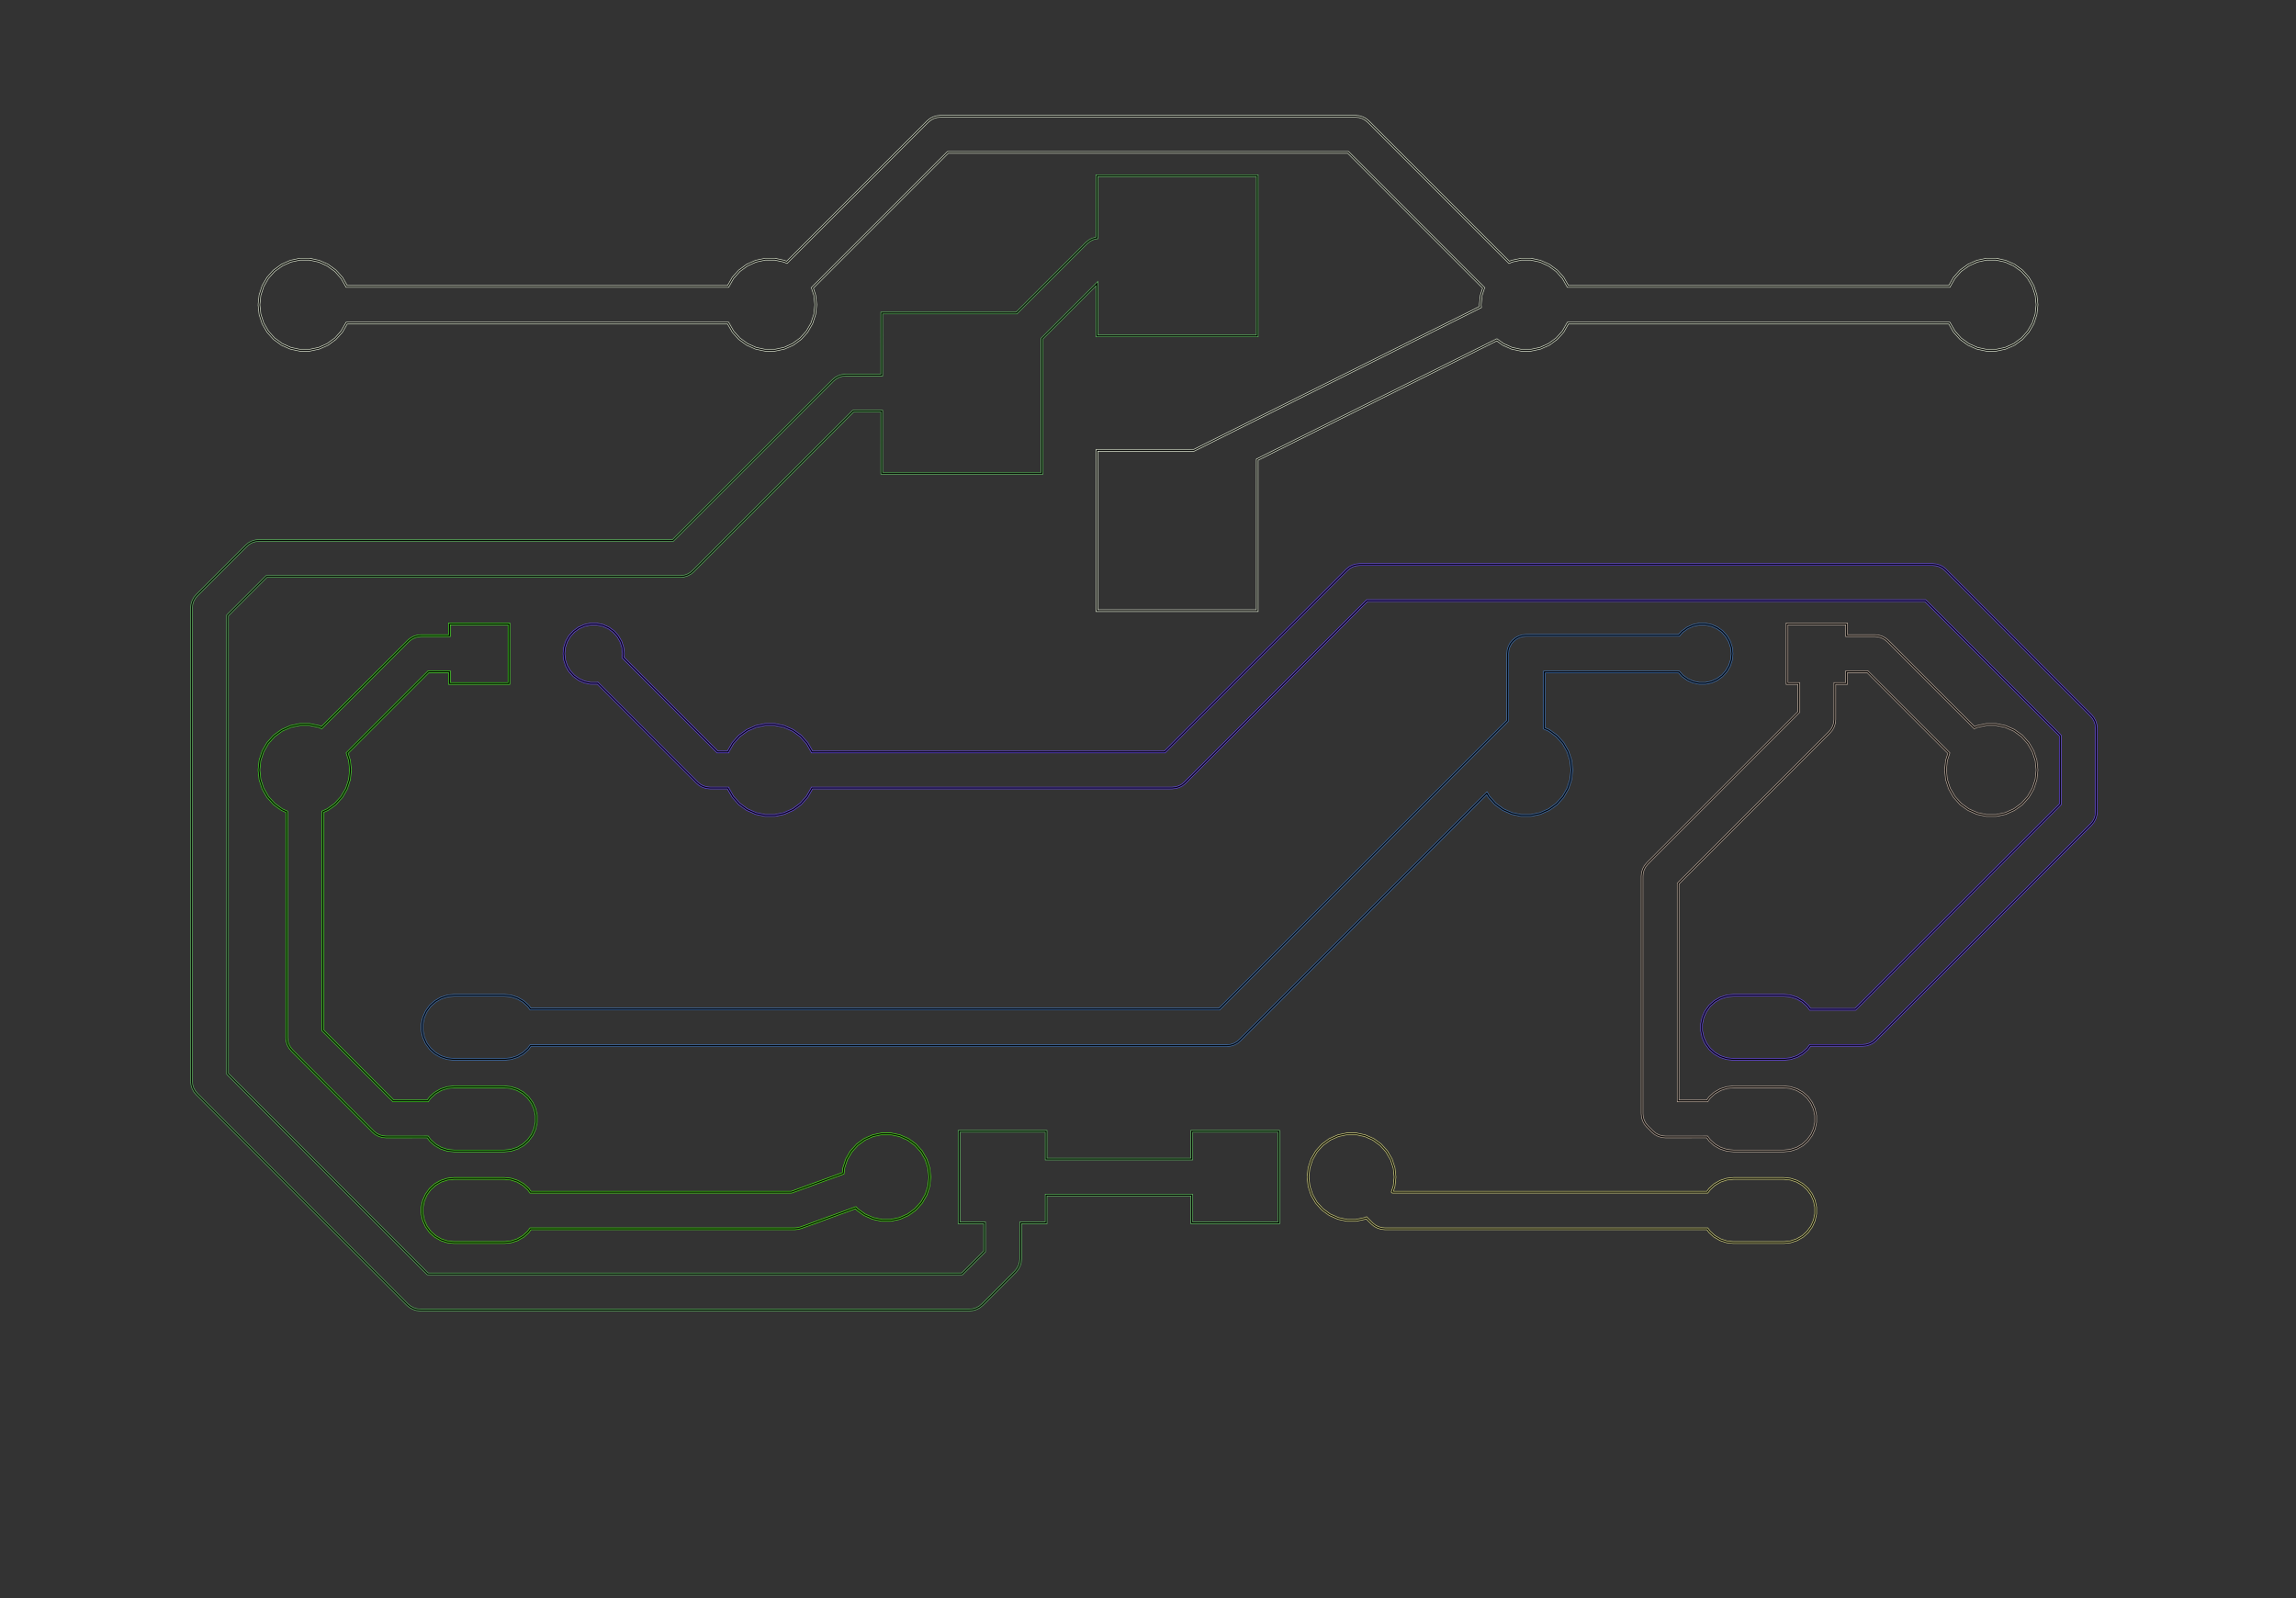 <?xml version="1.0" standalone="no"?>
<!DOCTYPE svg PUBLIC "-//W3C//DTD SVG 1.1//EN"
"http://www.w3.org/Graphics/SVG/1.1/DTD/svg11.dtd">
<!-- original:
<svg width="189.506" height="131.906" viewBox="0 0 3948.03 2748.03" version="1.1"
-->
<svg width="1895.06" height="1319.06" viewBox="0 0 3948.03 2748.03" version="1.1"
xmlns="http://www.w3.org/2000/svg"
xmlns:xlink="http://www.w3.org/1999/xlink">
<rect x="0" y="0" width="3948.03" height="2748.03" fill="#333333" stroke="none"/>
<polyline points="329.314,1859.26 329.314,1045.44 329.91,1039.39 331.674,1033.58 334.54,1028.22 338.394,1023.52 423.518,938.394 428.216,934.54 433.576,931.674 439.392,929.91 445.438,929.314 1157.07,929.314 1432.29,654.094 1436.99,650.24 1442.35,647.374 1448.17,645.61 1454.22,645.016 1516.22,645.016 1516.21,538.214 1747.97,538.214 1868.29,417.894 1872.99,414.04 1878.35,411.174 1884.17,409.41 1886.21,409.208 1886.22,302.014 2161.82,302.014 2161.82,577.616 1886.22,577.616 1886.22,487.656 1791.82,582.056 1791.82,813.816 1516.21,813.816 1516.22,707.014 1467.06,707.014 1191.84,982.236 1187.14,986.09 1181.78,988.956 1175.96,990.72 1169.92,991.314 458.28,991.314 391.314,1058.28 391.314,1846.42 735.51,2190.61 1654.32,2190.61 1693.01,2151.91 1693.01,2102.76 1649.21,2102.76 1649.21,1945.27 1798.82,1945.27 1798.82,1993.02 2049.21,1993.02 2049.21,1945.27 2198.82,1945.27 2198.82,2102.76 2049.21,2102.76 2049.21,2055.01 1798.82,2055.01 1798.82,2102.76 1755.02,2102.76 1755.02,2164.76 1754.42,2170.8 1752.66,2176.62 1749.79,2181.98 1745.94,2186.68 1689.08,2243.53 1684.38,2247.39 1679.02,2250.25 1673.2,2252.02 1667.16,2252.61 722.668,2252.61 716.62,2252.02 710.806,2250.25 705.446,2247.39 700.748,2243.53 338.394,1881.18 334.54,1876.48 331.674,1871.12 329.91,1865.31 329.314,1859.26" style="stroke:rgb(103,198,105);stroke-width:4;fill:none"/>
<polyline points="329.314,1859.26 329.314,1045.44 329.91,1039.39 331.674,1033.58 334.54,1028.22 338.394,1023.52 423.518,938.394 428.216,934.54 433.576,931.674 439.392,929.91 445.438,929.314 1157.07,929.314 1432.29,654.094 1436.99,650.24 1442.35,647.374 1448.17,645.61 1454.22,645.016 1516.22,645.016 1516.21,538.214 1747.97,538.214 1868.29,417.894 1872.99,414.04 1878.35,411.174 1884.17,409.41 1886.21,409.208 1886.22,302.014 2161.82,302.014 2161.82,577.616 1886.22,577.616 1886.22,487.656 1791.82,582.056 1791.82,813.816 1516.21,813.816 1516.22,707.014 1467.06,707.014 1191.84,982.236 1187.14,986.09 1181.78,988.956 1175.96,990.72 1169.92,991.314 458.28,991.314 391.314,1058.28 391.314,1846.42 735.51,2190.61 1654.32,2190.61 1693.01,2151.91 1693.01,2102.76 1649.21,2102.76 1649.21,1945.27 1798.82,1945.27 1798.82,1993.02 2049.21,1993.02 2049.21,1945.27 2198.82,1945.27 2198.82,2102.76 2049.21,2102.76 2049.21,2055.01 1798.82,2055.01 1798.82,2102.76 1755.02,2102.76 1755.02,2164.76 1754.42,2170.8 1752.66,2176.62 1749.79,2181.98 1745.94,2186.68 1689.08,2243.53 1684.38,2247.39 1679.02,2250.25 1673.2,2252.02 1667.16,2252.61 722.668,2252.61 716.62,2252.02 710.806,2250.25 705.446,2247.39 700.748,2243.53 338.394,1881.18 334.54,1876.48 331.674,1871.12 329.91,1865.31 329.314,1859.26" style="stroke:rgb(0,0,0);stroke-width:2;fill:none"/>
<polyline points="969.684,1124.02 970.802,1134.66 974.11,1144.83 979.46,1154.1 986.618,1162.05 995.274,1168.34 1005.05,1172.69 1015.52,1174.92 1026.22,1174.92 1027.63,1174.62 1198.95,1345.94 1203.64,1349.79 1209,1352.66 1214.82,1354.42 1220.87,1355.02 1251.79,1355.02 1252.12,1356.03 1260.35,1370.27 1271.35,1382.5 1284.67,1392.17 1299.7,1398.86 1315.79,1402.28 1332.24,1402.28 1348.33,1398.86 1363.37,1392.17 1376.68,1382.5 1387.68,1370.27 1395.91,1356.03 1396.24,1355.02 2015.62,1355.02 2021.66,1354.42 2027.48,1352.66 2032.84,1349.79 2037.54,1345.94 2350.64,1032.83 3310.55,1032.83 3542.72,1265 3542.72,1383.03 3190.21,1735.53 3112.56,1735.53 3108.28,1729.65 3099.72,1721.94 3089.74,1716.18 3078.78,1712.62 3067.32,1711.42 2980.71,1711.42 2969.25,1712.62 2958.29,1716.18 2948.31,1721.94 2939.75,1729.65 2932.97,1738.98 2928.29,1749.5 2925.89,1760.77 2925.89,1772.3 2928.29,1783.57 2932.97,1794.09 2939.75,1803.42 2948.31,1811.13 2958.29,1816.89 2969.25,1820.45 2980.71,1821.65 3067.32,1821.65 3078.78,1820.45 3089.74,1816.89 3099.72,1811.13 3108.28,1803.42 3112.56,1797.53 3203.05,1797.53 3209.1,1796.94 3214.91,1795.17 3220.27,1792.31 3224.97,1788.45 3595.64,1417.79 3599.49,1413.09 3602.36,1407.73 3604.12,1401.92 3604.72,1395.87 3604.72,1252.16 3604.12,1246.11 3602.36,1240.3 3599.49,1234.94 3595.64,1230.24 3345.31,979.914 3340.61,976.058 3335.25,973.194 3329.44,971.43 3323.39,970.834 2337.8,970.834 2331.75,971.43 2325.93,973.194 2320.57,976.058 2315.88,979.914 2002.77,1293.01 1396.24,1293.01 1395.91,1292 1387.68,1277.76 1376.68,1265.53 1363.37,1255.86 1348.33,1249.17 1332.24,1245.75 1315.79,1245.75 1299.7,1249.17 1284.67,1255.86 1271.35,1265.53 1260.35,1277.76 1252.12,1292 1251.79,1293.01 1233.71,1293.01 1071.35,1130.66 1072.05,1124.02 1070.93,1113.37 1067.62,1103.2 1062.27,1093.93 1055.11,1085.98 1046.46,1079.69 1036.68,1075.34 1026.22,1073.11 1015.52,1073.11 1005.05,1075.34 995.274,1079.69 986.618,1085.98 979.46,1093.93 974.11,1103.2 970.802,1113.37 969.684,1124.02" style="stroke:rgb(115,81,255);stroke-width:4;fill:none"/>
<polyline points="969.684,1124.02 970.802,1134.66 974.11,1144.83 979.46,1154.1 986.618,1162.05 995.274,1168.34 1005.05,1172.69 1015.52,1174.92 1026.22,1174.92 1027.63,1174.62 1198.95,1345.94 1203.64,1349.79 1209,1352.66 1214.82,1354.42 1220.87,1355.02 1251.79,1355.02 1252.12,1356.03 1260.35,1370.27 1271.35,1382.5 1284.67,1392.17 1299.7,1398.86 1315.79,1402.28 1332.24,1402.28 1348.33,1398.86 1363.37,1392.17 1376.68,1382.5 1387.68,1370.27 1395.91,1356.03 1396.24,1355.02 2015.62,1355.02 2021.66,1354.42 2027.48,1352.66 2032.84,1349.79 2037.54,1345.94 2350.64,1032.83 3310.55,1032.83 3542.72,1265 3542.72,1383.03 3190.21,1735.53 3112.56,1735.53 3108.28,1729.65 3099.72,1721.94 3089.74,1716.18 3078.78,1712.62 3067.32,1711.42 2980.71,1711.42 2969.25,1712.62 2958.29,1716.18 2948.31,1721.94 2939.75,1729.65 2932.97,1738.98 2928.29,1749.5 2925.89,1760.77 2925.89,1772.3 2928.29,1783.57 2932.97,1794.09 2939.75,1803.42 2948.31,1811.13 2958.29,1816.89 2969.25,1820.45 2980.71,1821.65 3067.32,1821.65 3078.78,1820.45 3089.74,1816.89 3099.72,1811.13 3108.28,1803.42 3112.56,1797.53 3203.05,1797.53 3209.1,1796.94 3214.91,1795.17 3220.27,1792.31 3224.97,1788.45 3595.64,1417.79 3599.49,1413.09 3602.36,1407.73 3604.12,1401.92 3604.72,1395.87 3604.72,1252.16 3604.12,1246.11 3602.36,1240.3 3599.49,1234.94 3595.64,1230.24 3345.31,979.914 3340.61,976.058 3335.25,973.194 3329.44,971.43 3323.39,970.834 2337.8,970.834 2331.75,971.43 2325.93,973.194 2320.57,976.058 2315.88,979.914 2002.77,1293.01 1396.24,1293.01 1395.91,1292 1387.68,1277.76 1376.68,1265.53 1363.37,1255.86 1348.33,1249.17 1332.24,1245.75 1315.79,1245.75 1299.7,1249.17 1284.67,1255.86 1271.35,1265.53 1260.35,1277.76 1252.12,1292 1251.79,1293.01 1233.71,1293.01 1071.35,1130.66 1072.05,1124.02 1070.93,1113.37 1067.62,1103.2 1062.27,1093.93 1055.11,1085.98 1046.46,1079.69 1036.68,1075.34 1026.22,1073.11 1015.52,1073.11 1005.05,1075.34 995.274,1079.69 986.618,1085.98 979.46,1093.93 974.11,1103.2 970.802,1113.37 969.684,1124.02" style="stroke:rgb(0,0,0);stroke-width:2;fill:none"/>
<polyline points="445.316,1324.02 447.034,1340.38 452.118,1356.03 460.346,1370.27 471.354,1382.5 484.666,1392.17 493.014,1395.89 493.016,1784.44 493.61,1790.49 495.374,1796.3 498.24,1801.66 502.094,1806.36 641.67,1945.94 646.368,1949.79 651.726,1952.66 657.542,1954.42 663.59,1955.02 735.474,1955.01 739.748,1960.9 748.31,1968.61 758.29,1974.37 769.248,1977.93 780.708,1979.13 867.322,1979.13 878.782,1977.93 889.74,1974.37 899.72,1968.61 908.282,1960.9 915.056,1951.57 919.742,1941.05 922.138,1929.78 922.138,1918.25 919.742,1906.98 915.056,1896.46 908.282,1887.13 899.72,1879.42 889.74,1873.66 878.782,1870.1 867.322,1868.9 780.708,1868.9 769.248,1870.1 758.29,1873.66 748.31,1879.42 739.748,1887.13 735.474,1893.01 676.43,1893.02 555.016,1771.6 555.014,1395.89 563.366,1392.17 576.676,1382.5 587.684,1370.27 595.912,1356.03 600.996,1340.38 602.716,1324.02 600.996,1307.65 596.88,1294.99 736.856,1155.02 772.834,1155.02 772.834,1175.2 875.196,1175.2 875.196,1072.83 772.834,1072.83 772.834,1093.02 724.016,1093.02 717.968,1093.61 712.152,1095.37 706.792,1098.24 702.094,1102.09 552.962,1251.23 548.334,1249.17 532.242,1245.75 515.788,1245.75 499.696,1249.17 484.666,1255.86 471.354,1265.53 460.346,1277.76 452.118,1292 447.034,1307.65 445.316,1324.02" style="stroke:rgb(74,236,41);stroke-width:4;fill:none"/>
<polyline points="445.316,1324.02 447.034,1340.38 452.118,1356.03 460.346,1370.27 471.354,1382.5 484.666,1392.17 493.014,1395.89 493.016,1784.44 493.61,1790.49 495.374,1796.3 498.24,1801.66 502.094,1806.36 641.67,1945.94 646.368,1949.79 651.726,1952.66 657.542,1954.42 663.59,1955.02 735.474,1955.01 739.748,1960.9 748.31,1968.61 758.29,1974.37 769.248,1977.93 780.708,1979.13 867.322,1979.13 878.782,1977.93 889.74,1974.37 899.72,1968.61 908.282,1960.9 915.056,1951.57 919.742,1941.05 922.138,1929.78 922.138,1918.25 919.742,1906.98 915.056,1896.46 908.282,1887.13 899.72,1879.42 889.74,1873.66 878.782,1870.1 867.322,1868.9 780.708,1868.9 769.248,1870.1 758.29,1873.66 748.31,1879.42 739.748,1887.13 735.474,1893.01 676.43,1893.02 555.016,1771.6 555.014,1395.89 563.366,1392.17 576.676,1382.5 587.684,1370.27 595.912,1356.03 600.996,1340.38 602.716,1324.02 600.996,1307.65 596.88,1294.99 736.856,1155.02 772.834,1155.02 772.834,1175.2 875.196,1175.2 875.196,1072.83 772.834,1072.83 772.834,1093.02 724.016,1093.02 717.968,1093.61 712.152,1095.37 706.792,1098.24 702.094,1102.09 552.962,1251.23 548.334,1249.17 532.242,1245.75 515.788,1245.75 499.696,1249.17 484.666,1255.86 471.354,1265.53 460.346,1277.76 452.118,1292 447.034,1307.65 445.316,1324.02" style="stroke:rgb(0,0,0);stroke-width:2;fill:none"/>
<polyline points="2823.59,1915.01 2823.59,1506.62 2824.18,1500.57 2825.95,1494.76 2828.81,1489.4 2832.67,1484.7 3093.01,1224.36 3093.01,1175.2 3072.83,1175.2 3072.83,1072.83 3175.2,1072.83 3175.2,1093.02 3224.02,1093.02 3230.06,1093.61 3235.88,1095.37 3241.24,1098.24 3245.94,1102.09 3395.07,1251.23 3399.7,1249.17 3415.79,1245.75 3432.24,1245.75 3448.33,1249.17 3463.37,1255.86 3476.68,1265.53 3487.68,1277.76 3495.91,1292 3501,1307.65 3502.72,1324.02 3501,1340.38 3495.91,1356.03 3487.68,1370.27 3476.68,1382.5 3463.37,1392.17 3448.33,1398.86 3432.24,1402.28 3415.79,1402.28 3399.7,1398.86 3384.67,1392.17 3371.35,1382.5 3360.35,1370.27 3352.12,1356.03 3347.03,1340.38 3345.32,1324.02 3347.03,1307.65 3351.15,1294.99 3211.17,1155.02 3175.2,1155.02 3175.2,1175.2 3155.02,1175.2 3155.02,1237.2 3154.42,1243.24 3152.66,1249.06 3149.79,1254.42 3145.94,1259.12 2885.59,1519.46 2885.59,1893.02 2935.47,1893.01 2939.75,1887.13 2948.31,1879.42 2958.29,1873.66 2969.25,1870.1 2980.71,1868.9 3067.32,1868.9 3078.78,1870.1 3089.74,1873.66 3099.72,1879.42 3108.28,1887.13 3115.06,1896.46 3119.74,1906.98 3122.14,1918.25 3122.14,1929.78 3119.74,1941.05 3115.06,1951.57 3108.28,1960.9 3099.72,1968.61 3089.74,1974.37 3078.78,1977.93 3067.32,1979.13 2980.71,1979.13 2969.25,1977.93 2958.29,1974.37 2948.31,1968.61 2939.75,1960.9 2935.47,1955.01 2863.59,1955.02 2857.54,1954.42 2851.73,1952.66 2846.37,1949.79 2841.67,1945.94 2832.67,1936.93 2828.81,1932.24 2825.95,1926.88 2824.18,1921.06 2823.59,1915.01" style="stroke:rgb(205,186,171);stroke-width:4;fill:none"/>
<polyline points="2823.59,1915.01 2823.59,1506.62 2824.18,1500.57 2825.95,1494.76 2828.81,1489.4 2832.67,1484.7 3093.01,1224.36 3093.01,1175.2 3072.83,1175.2 3072.83,1072.83 3175.2,1072.83 3175.2,1093.02 3224.02,1093.02 3230.06,1093.61 3235.88,1095.37 3241.24,1098.24 3245.94,1102.09 3395.07,1251.23 3399.7,1249.17 3415.79,1245.75 3432.24,1245.75 3448.33,1249.17 3463.37,1255.86 3476.68,1265.53 3487.68,1277.76 3495.91,1292 3501,1307.65 3502.72,1324.02 3501,1340.38 3495.91,1356.03 3487.68,1370.27 3476.68,1382.5 3463.37,1392.17 3448.33,1398.86 3432.24,1402.28 3415.79,1402.28 3399.7,1398.86 3384.67,1392.17 3371.35,1382.5 3360.35,1370.27 3352.12,1356.03 3347.03,1340.38 3345.32,1324.02 3347.03,1307.65 3351.15,1294.99 3211.17,1155.02 3175.2,1155.02 3175.2,1175.2 3155.02,1175.2 3155.02,1237.2 3154.42,1243.24 3152.66,1249.06 3149.79,1254.42 3145.94,1259.12 2885.59,1519.46 2885.59,1893.02 2935.47,1893.01 2939.75,1887.13 2948.31,1879.42 2958.29,1873.66 2969.25,1870.1 2980.71,1868.9 3067.32,1868.9 3078.78,1870.1 3089.74,1873.66 3099.72,1879.42 3108.28,1887.13 3115.06,1896.46 3119.74,1906.98 3122.14,1918.25 3122.14,1929.78 3119.74,1941.05 3115.06,1951.57 3108.28,1960.9 3099.72,1968.61 3089.74,1974.37 3078.78,1977.93 3067.32,1979.13 2980.71,1979.13 2969.25,1977.93 2958.29,1974.37 2948.31,1968.61 2939.75,1960.9 2935.47,1955.01 2863.59,1955.02 2857.54,1954.42 2851.73,1952.66 2846.37,1949.79 2841.67,1945.94 2832.67,1936.93 2828.81,1932.24 2825.95,1926.88 2824.18,1921.06 2823.59,1915.01" style="stroke:rgb(0,0,0);stroke-width:2;fill:none"/>
<polyline points="445.316,524.016 447.034,540.378 452.118,556.026 460.346,570.274 471.354,582.5 484.666,592.172 499.696,598.864 515.788,602.284 532.242,602.284 548.334,598.864 563.366,592.172 576.676,582.5 587.684,570.274 596.076,555.516 1251.95,555.516 1260.35,570.274 1271.35,582.5 1284.67,592.172 1299.7,598.864 1315.79,602.284 1332.24,602.284 1348.33,598.864 1363.37,592.172 1376.68,582.5 1387.68,570.274 1395.91,556.026 1401,540.378 1402.72,524.016 1401,507.652 1396.88,494.99 1629.86,262.014 2318.17,262.014 2551.15,494.99 2547.03,507.652 2545.32,524.016 2545.73,527.94 2052.78,774.416 1886.22,774.416 1886.22,1050.02 2161.82,1050.02 2161.82,790.334 2573.85,584.314 2584.66,592.172 2599.7,598.864 2615.79,602.284 2632.24,602.284 2648.33,598.864 2663.37,592.172 2676.68,582.5 2687.68,570.274 2696.08,555.516 3351.95,555.516 3360.35,570.274 3371.35,582.5 3384.67,592.172 3399.7,598.864 3415.79,602.284 3432.24,602.284 3448.33,598.864 3463.37,592.172 3476.68,582.5 3487.68,570.274 3495.91,556.026 3501,540.378 3502.72,524.016 3501,507.652 3495.91,492.004 3487.68,477.756 3476.68,465.53 3463.37,455.858 3448.33,449.166 3432.24,445.746 3415.79,445.746 3399.7,449.166 3384.67,455.858 3371.35,465.53 3360.35,477.756 3351.95,492.516 2696.08,492.516 2687.68,477.756 2676.68,465.53 2663.37,455.858 2648.33,449.166 2632.24,445.746 2615.79,445.746 2599.7,449.166 2595.07,451.228 2352.94,209.094 2348.24,205.24 2342.88,202.374 2337.06,200.61 2331.01,200.014 1617.02,200.014 1610.97,200.61 1605.15,202.374 1599.79,205.24 1595.09,209.094 1352.96,451.228 1348.33,449.166 1332.24,445.746 1315.79,445.746 1299.7,449.166 1284.67,455.858 1271.35,465.53 1260.35,477.756 1251.95,492.516 596.076,492.516 587.684,477.756 576.676,465.53 563.366,455.858 548.334,449.166 532.242,445.746 515.788,445.746 499.696,449.166 484.666,455.858 471.354,465.53 460.346,477.756 452.118,492.004 447.034,507.652 445.316,524.016" style="stroke:rgb(242,251,227);stroke-width:4;fill:none"/>
<polyline points="445.316,524.016 447.034,540.378 452.118,556.026 460.346,570.274 471.354,582.5 484.666,592.172 499.696,598.864 515.788,602.284 532.242,602.284 548.334,598.864 563.366,592.172 576.676,582.5 587.684,570.274 596.076,555.516 1251.95,555.516 1260.35,570.274 1271.35,582.5 1284.67,592.172 1299.7,598.864 1315.79,602.284 1332.24,602.284 1348.33,598.864 1363.37,592.172 1376.68,582.5 1387.68,570.274 1395.91,556.026 1401,540.378 1402.72,524.016 1401,507.652 1396.88,494.99 1629.86,262.014 2318.17,262.014 2551.15,494.99 2547.03,507.652 2545.32,524.016 2545.73,527.94 2052.78,774.416 1886.22,774.416 1886.22,1050.02 2161.82,1050.02 2161.82,790.334 2573.85,584.314 2584.66,592.172 2599.7,598.864 2615.79,602.284 2632.24,602.284 2648.33,598.864 2663.37,592.172 2676.68,582.5 2687.68,570.274 2696.08,555.516 3351.95,555.516 3360.35,570.274 3371.35,582.5 3384.67,592.172 3399.7,598.864 3415.79,602.284 3432.24,602.284 3448.33,598.864 3463.37,592.172 3476.68,582.5 3487.68,570.274 3495.91,556.026 3501,540.378 3502.72,524.016 3501,507.652 3495.91,492.004 3487.68,477.756 3476.68,465.53 3463.37,455.858 3448.33,449.166 3432.24,445.746 3415.79,445.746 3399.7,449.166 3384.67,455.858 3371.35,465.53 3360.35,477.756 3351.95,492.516 2696.08,492.516 2687.68,477.756 2676.68,465.53 2663.37,455.858 2648.33,449.166 2632.24,445.746 2615.79,445.746 2599.7,449.166 2595.07,451.228 2352.94,209.094 2348.24,205.24 2342.88,202.374 2337.06,200.61 2331.01,200.014 1617.02,200.014 1610.97,200.61 1605.15,202.374 1599.79,205.24 1595.09,209.094 1352.96,451.228 1348.33,449.166 1332.24,445.746 1315.79,445.746 1299.7,449.166 1284.67,455.858 1271.35,465.53 1260.35,477.756 1251.95,492.516 596.076,492.516 587.684,477.756 576.676,465.53 563.366,455.858 548.334,449.166 532.242,445.746 515.788,445.746 499.696,449.166 484.666,455.858 471.354,465.53 460.346,477.756 452.118,492.004 447.034,507.652 445.316,524.016" style="stroke:rgb(0,0,0);stroke-width:2;fill:none"/>
<polyline points="725.892,1772.3 725.892,1760.77 728.288,1749.5 732.974,1738.98 739.748,1729.65 748.31,1721.94 758.29,1716.18 769.248,1712.62 780.708,1711.42 867.322,1711.42 878.782,1712.62 889.74,1716.18 899.72,1721.94 908.282,1729.65 912.192,1735.03 2096.58,1735.03 2592.52,1239.1 2592.52,1124.02 2593.12,1117.87 2594.91,1111.96 2597.82,1106.51 2601.74,1101.74 2606.51,1097.82 2611.96,1094.91 2617.87,1093.12 2624.02,1092.52 2887.03,1092.51 2892.92,1085.98 2901.57,1079.69 2911.35,1075.34 2921.81,1073.11 2932.51,1073.11 2942.98,1075.34 2952.76,1079.69 2961.41,1085.98 2968.57,1093.93 2973.92,1103.2 2977.23,1113.37 2978.35,1124.02 2977.23,1134.66 2973.92,1144.83 2968.57,1154.1 2961.41,1162.05 2952.76,1168.34 2942.98,1172.69 2932.51,1174.92 2921.81,1174.92 2911.35,1172.69 2901.57,1168.34 2892.92,1162.05 2887.03,1155.52 2655.51,1155.51 2655.49,1252.35 2663.37,1255.86 2676.68,1265.53 2687.68,1277.76 2695.91,1292 2701,1307.65 2702.72,1324.02 2701,1340.38 2695.91,1356.03 2687.68,1370.27 2676.68,1382.5 2663.37,1392.17 2648.33,1398.86 2632.24,1402.28 2615.79,1402.28 2599.7,1398.86 2584.66,1392.17 2571.35,1382.5 2560.35,1370.27 2556.72,1363.99 2131.9,1788.81 2127.12,1792.73 2121.68,1795.64 2115.77,1797.43 2109.62,1798.03 912.192,1798.03 908.282,1803.42 899.72,1811.13 889.74,1816.89 878.782,1820.45 867.322,1821.65 780.708,1821.65 769.248,1820.45 758.29,1816.89 748.31,1811.13 739.748,1803.42 732.974,1794.09 728.288,1783.57 725.892,1772.3" style="stroke:rgb(70,124,194);stroke-width:4;fill:none"/>
<polyline points="725.892,1772.3 725.892,1760.77 728.288,1749.5 732.974,1738.98 739.748,1729.65 748.31,1721.94 758.29,1716.18 769.248,1712.62 780.708,1711.42 867.322,1711.42 878.782,1712.62 889.74,1716.18 899.72,1721.94 908.282,1729.65 912.192,1735.03 2096.58,1735.03 2592.52,1239.1 2592.52,1124.02 2593.12,1117.87 2594.91,1111.96 2597.82,1106.51 2601.74,1101.74 2606.51,1097.82 2611.96,1094.91 2617.87,1093.12 2624.02,1092.52 2887.03,1092.51 2892.92,1085.98 2901.57,1079.69 2911.35,1075.34 2921.81,1073.11 2932.51,1073.11 2942.98,1075.34 2952.76,1079.69 2961.41,1085.98 2968.57,1093.93 2973.92,1103.2 2977.23,1113.37 2978.35,1124.02 2977.23,1134.66 2973.92,1144.83 2968.57,1154.1 2961.41,1162.05 2952.76,1168.34 2942.98,1172.69 2932.51,1174.92 2921.81,1174.92 2911.35,1172.69 2901.57,1168.34 2892.92,1162.05 2887.03,1155.52 2655.51,1155.51 2655.49,1252.35 2663.37,1255.86 2676.68,1265.53 2687.68,1277.76 2695.91,1292 2701,1307.65 2702.72,1324.02 2701,1340.38 2695.91,1356.03 2687.68,1370.27 2676.68,1382.5 2663.37,1392.17 2648.33,1398.86 2632.24,1402.28 2615.79,1402.28 2599.7,1398.86 2584.66,1392.17 2571.35,1382.5 2560.35,1370.27 2556.72,1363.99 2131.9,1788.81 2127.12,1792.73 2121.68,1795.64 2115.77,1797.43 2109.62,1798.03 912.192,1798.03 908.282,1803.42 899.72,1811.13 889.74,1816.89 878.782,1820.45 867.322,1821.65 780.708,1821.65 769.248,1820.45 758.29,1816.89 748.31,1811.13 739.748,1803.42 732.974,1794.09 728.288,1783.57 725.892,1772.3" style="stroke:rgb(0,0,0);stroke-width:2;fill:none"/>
<polyline points="725.892,2087.26 725.892,2075.73 728.288,2064.46 732.974,2053.94 739.748,2044.61 748.31,2036.9 758.29,2031.14 769.248,2027.58 780.708,2026.38 867.322,2026.38 878.782,2027.58 889.74,2031.14 899.72,2036.9 908.282,2044.61 912.192,2050 1360.97,2050 1449.89,2017.54 1450.85,2008.46 1455.68,1993.59 1463.5,1980.05 1473.96,1968.43 1486.61,1959.23 1500.9,1952.87 1516.2,1949.62 1531.83,1949.62 1547.13,1952.87 1561.42,1959.23 1574.07,1968.43 1584.53,1980.05 1592.35,1993.59 1597.18,2008.46 1598.82,2024.02 1597.18,2039.57 1592.35,2054.44 1584.53,2067.98 1574.07,2079.6 1561.42,2088.8 1547.13,2095.16 1531.83,2098.41 1516.2,2098.41 1500.9,2095.16 1486.61,2088.8 1473.96,2079.6 1471.4,2076.75 1377.34,2111.09 1372.02,2112.51 1366.53,2113 912.192,2113 908.282,2118.38 899.72,2126.09 889.74,2131.85 878.782,2135.41 867.322,2136.61 780.708,2136.61 769.248,2135.41 758.29,2131.85 748.31,2126.09 739.748,2118.38 732.974,2109.05 728.288,2098.53 725.892,2087.26" style="stroke:rgb(84,248,27);stroke-width:4;fill:none"/>
<polyline points="725.892,2087.26 725.892,2075.73 728.288,2064.46 732.974,2053.94 739.748,2044.61 748.31,2036.9 758.29,2031.14 769.248,2027.58 780.708,2026.38 867.322,2026.38 878.782,2027.58 889.74,2031.14 899.72,2036.9 908.282,2044.61 912.192,2050 1360.97,2050 1449.89,2017.54 1450.85,2008.46 1455.68,1993.59 1463.5,1980.05 1473.96,1968.43 1486.61,1959.23 1500.9,1952.87 1516.2,1949.62 1531.83,1949.62 1547.13,1952.87 1561.42,1959.23 1574.07,1968.43 1584.53,1980.05 1592.35,1993.59 1597.18,2008.46 1598.82,2024.02 1597.18,2039.57 1592.35,2054.44 1584.53,2067.98 1574.07,2079.6 1561.42,2088.8 1547.13,2095.16 1531.83,2098.41 1516.2,2098.41 1500.9,2095.16 1486.61,2088.8 1473.96,2079.6 1471.4,2076.75 1377.34,2111.09 1372.02,2112.51 1366.53,2113 912.192,2113 908.282,2118.38 899.72,2126.09 889.74,2131.85 878.782,2135.41 867.322,2136.61 780.708,2136.61 769.248,2135.41 758.29,2131.85 748.31,2126.09 739.748,2118.38 732.974,2109.05 728.288,2098.53 725.892,2087.26" style="stroke:rgb(0,0,0);stroke-width:2;fill:none"/>
<polyline points="2249.21,2024.02 2250.85,2039.57 2255.68,2054.44 2263.5,2067.98 2273.96,2079.6 2286.61,2088.8 2300.9,2095.16 2316.2,2098.41 2331.83,2098.41 2347.13,2095.16 2349.54,2094.09 2359.22,2103.77 2363.99,2107.69 2369.44,2110.6 2375.35,2112.39 2381.5,2113 2935.84,2113 2939.75,2118.38 2948.31,2126.09 2958.29,2131.85 2969.25,2135.41 2980.71,2136.61 3067.32,2136.61 3078.78,2135.41 3089.74,2131.85 3099.72,2126.09 3108.28,2118.38 3115.06,2109.05 3119.74,2098.53 3122.14,2087.26 3122.14,2075.73 3119.74,2064.46 3115.06,2053.94 3108.28,2044.61 3099.72,2036.9 3089.74,2031.14 3078.78,2027.58 3067.32,2026.38 2980.71,2026.38 2969.25,2027.58 2958.29,2031.14 2948.31,2036.9 2939.75,2044.61 2935.84,2050 2394.54,2050 2393.98,2049.43 2397.18,2039.57 2398.82,2024.02 2397.18,2008.46 2392.35,1993.59 2384.53,1980.05 2374.07,1968.43 2361.42,1959.23 2347.13,1952.87 2331.83,1949.62 2316.2,1949.62 2300.9,1952.87 2286.61,1959.23 2273.96,1968.43 2263.5,1980.05 2255.68,1993.59 2250.85,2008.46 2249.21,2024.02" style="stroke:rgb(232,231,141);stroke-width:4;fill:none"/>
<polyline points="2249.21,2024.02 2250.85,2039.57 2255.68,2054.44 2263.5,2067.98 2273.96,2079.6 2286.61,2088.8 2300.9,2095.16 2316.2,2098.41 2331.83,2098.41 2347.13,2095.16 2349.54,2094.09 2359.22,2103.77 2363.99,2107.69 2369.44,2110.6 2375.35,2112.39 2381.5,2113 2935.84,2113 2939.75,2118.38 2948.31,2126.09 2958.29,2131.85 2969.25,2135.41 2980.71,2136.61 3067.32,2136.61 3078.78,2135.41 3089.74,2131.85 3099.72,2126.09 3108.28,2118.38 3115.06,2109.05 3119.74,2098.53 3122.14,2087.26 3122.14,2075.73 3119.74,2064.46 3115.06,2053.94 3108.28,2044.61 3099.72,2036.9 3089.74,2031.14 3078.78,2027.58 3067.32,2026.38 2980.71,2026.38 2969.25,2027.58 2958.29,2031.14 2948.31,2036.9 2939.75,2044.61 2935.84,2050 2394.54,2050 2393.98,2049.43 2397.18,2039.57 2398.82,2024.02 2397.18,2008.46 2392.35,1993.59 2384.53,1980.05 2374.07,1968.43 2361.42,1959.23 2347.13,1952.87 2331.83,1949.62 2316.2,1949.62 2300.9,1952.87 2286.61,1959.23 2273.96,1968.43 2263.5,1980.05 2255.68,1993.59 2250.85,2008.46 2249.21,2024.02" style="stroke:rgb(0,0,0);stroke-width:2;fill:none"/>
</svg>
